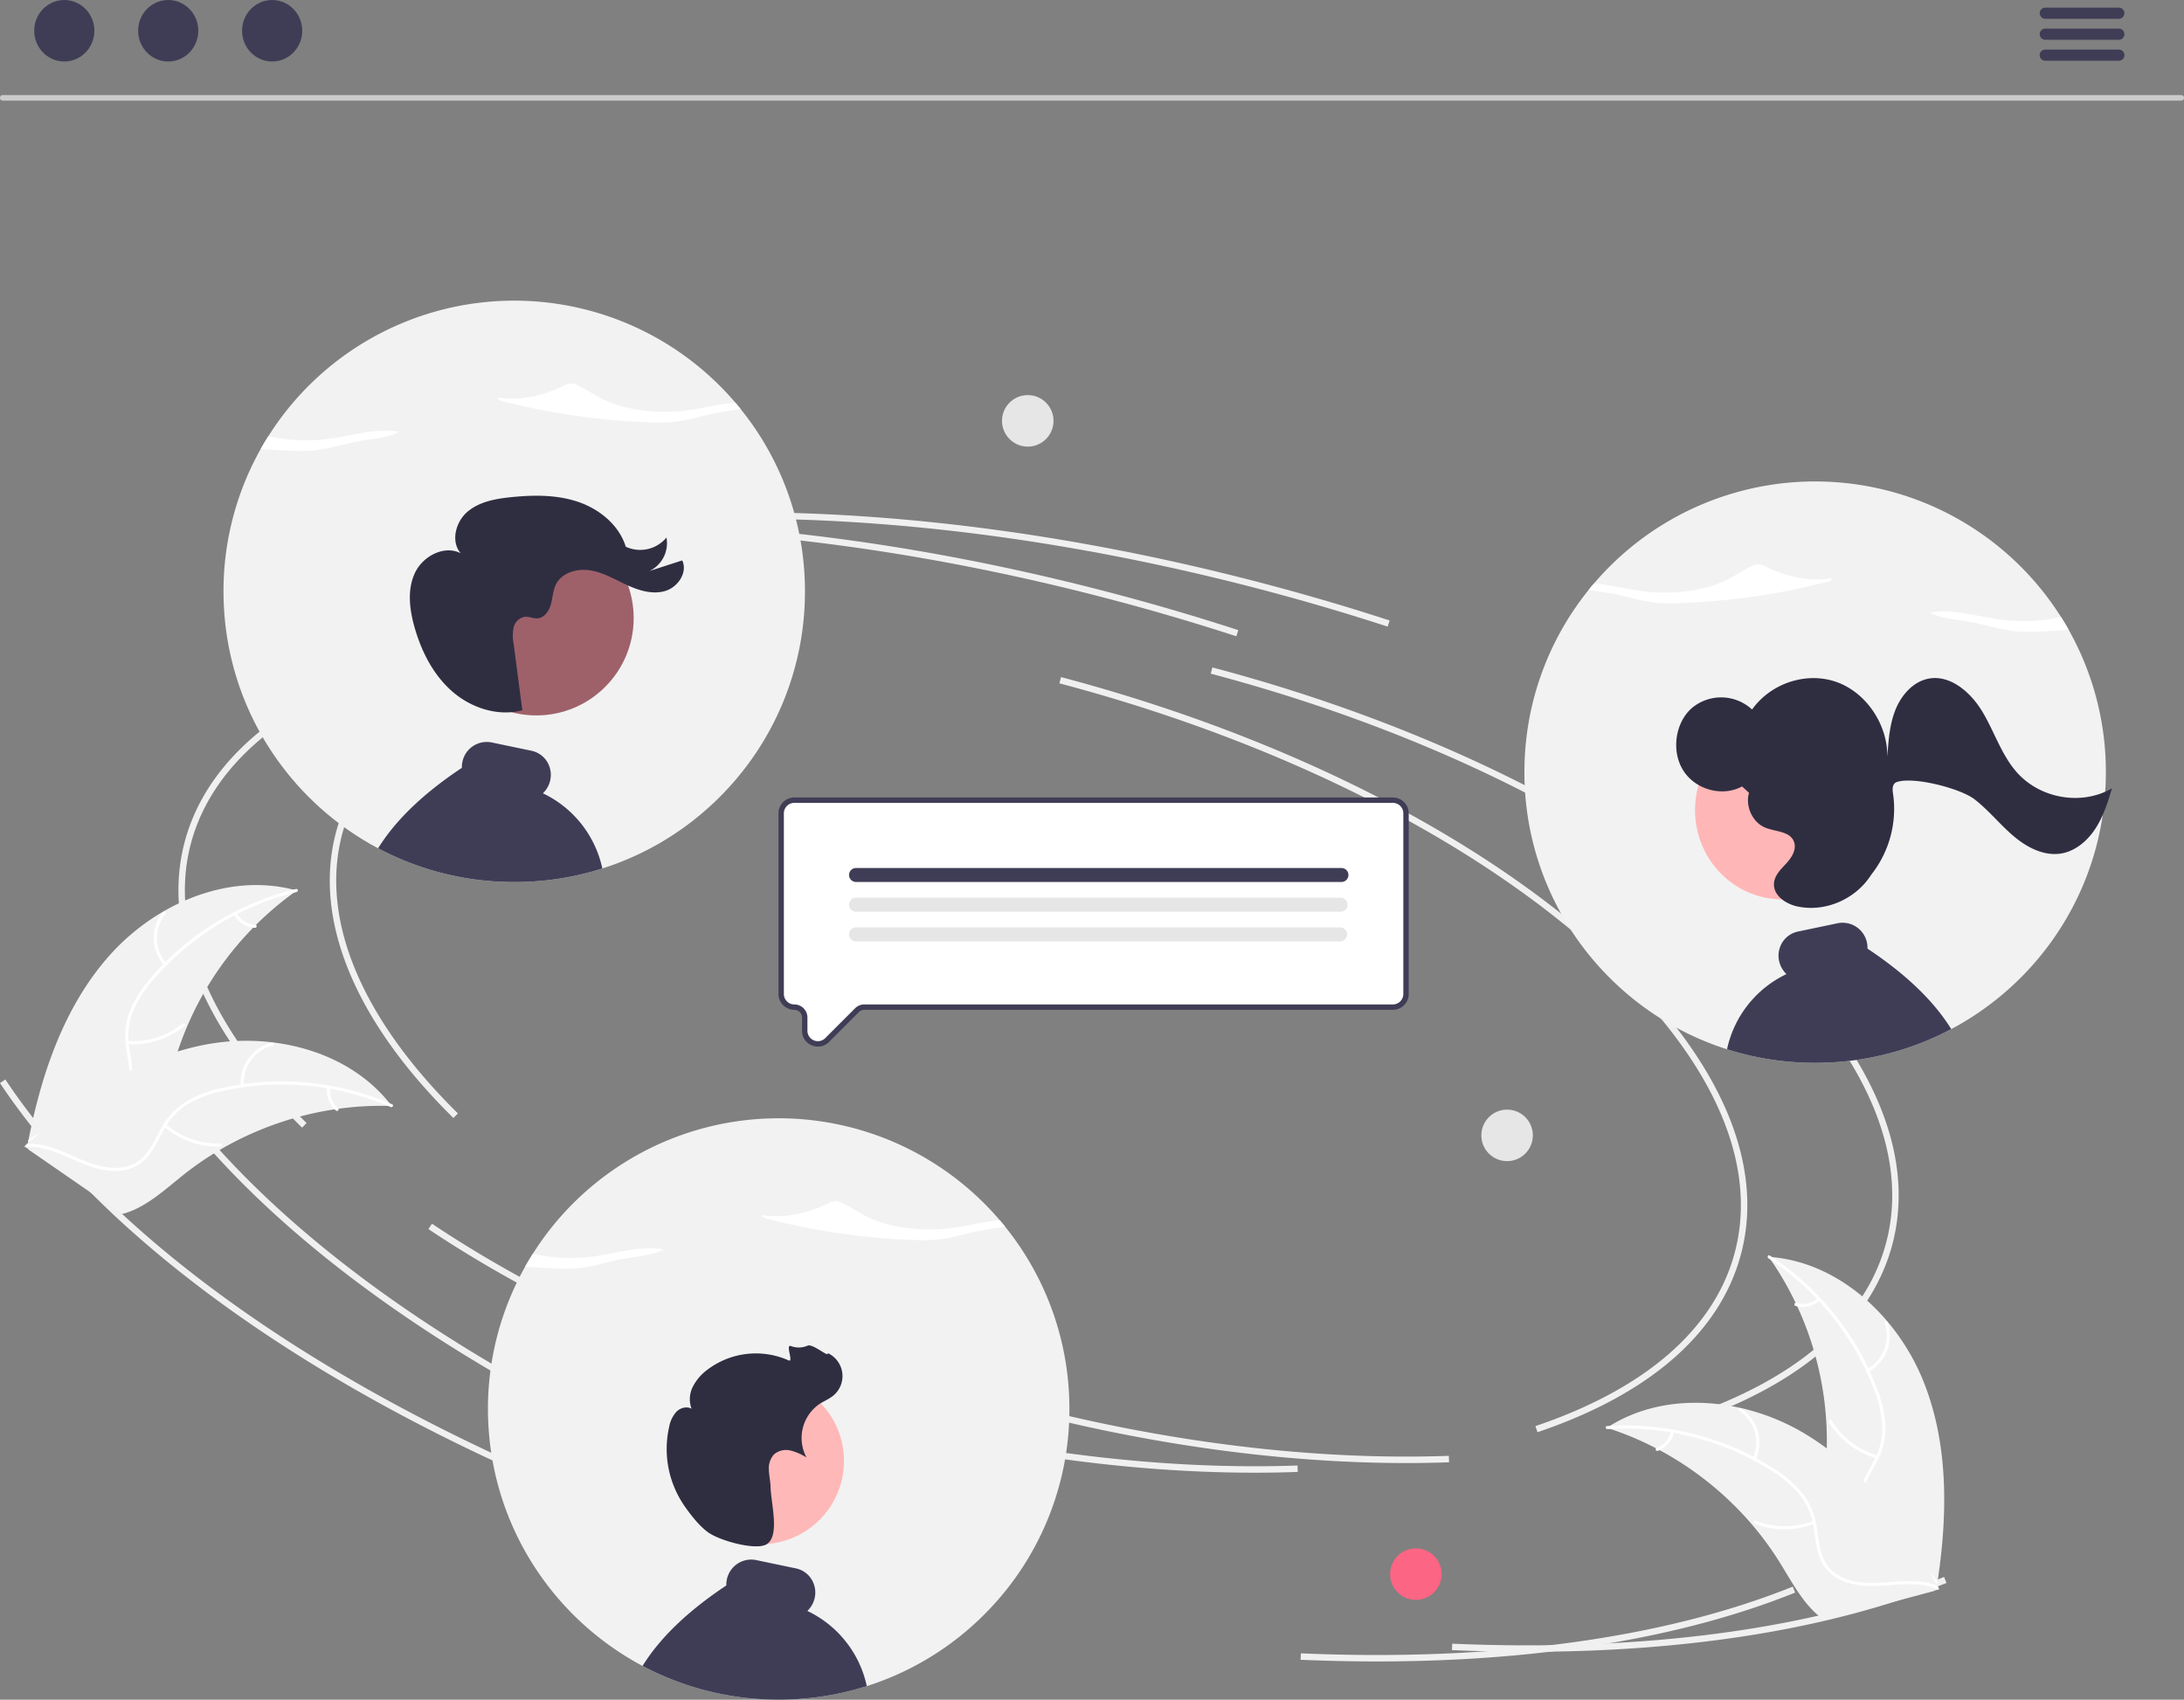 <svg xmlns="http://www.w3.org/2000/svg" data-name="Layer 1" width="809.342" height="629.876"><rect width="100%" height="100%" fill="#808080" stroke="none"/><path d="M168.019 414.31c-36.592-36.022-52.046-73.602-43.518-105.816 10.944-41.34 59.565-69.924 133.394-78.421l.273 2.371c-72.802 8.379-120.68 36.32-131.36 76.66-8.3 31.351 6.93 68.11 42.886 103.506ZM521.067 542.177c-45.668 0-95.296-6.787-144.59-19.837-60.958-16.138-116.85-40.497-161.634-70.443l1.326-1.984c44.568 29.802 100.213 54.05 160.92 70.12 54.859 14.524 110.13 21.253 159.816 19.477l.086 2.385q-7.87.283-15.924.282ZM625.837 527.169l-.764-2.26c40.844-13.81 66.39-36.056 73.878-64.336 9.516-35.95-11.16-77.666-58.22-117.467-47.3-40.002-115.507-73.194-192.06-93.46l.61-2.308c76.888 20.356 145.428 53.72 192.991 93.946 47.804 40.429 68.752 83.01 58.986 119.9-7.702 29.09-33.782 51.907-75.421 65.985ZM250.79 543.174c-89.736-39.799-158.885-91.433-194.707-145.393l1.988-1.32c35.574 53.586 104.36 104.914 193.686 144.532ZM566.296 612.123q-13.884 0-28.242-.62l.102-2.384c71.433 3.093 134.46-5.456 182.279-24.726l.893 2.214c-41.714 16.808-94.882 25.516-155.032 25.516ZM514.23 232.213a848.735 848.735 0 0 0-45.344-13.364c-87.792-23.242-174.093-31.494-249.575-23.86l-.24-2.374c75.764-7.66 162.36.612 250.426 23.927a851.121 851.121 0 0 1 45.471 13.402Z" fill="#f0f0f0"/><path d="M111.936 417.89c-36.592-36.022-52.046-73.602-43.518-105.816 10.944-41.34 59.565-69.924 133.394-78.421l.273 2.371c-72.802 8.379-120.68 36.32-131.36 76.66-8.3 31.351 6.93 68.11 42.886 103.505ZM464.984 545.756c-45.668 0-95.295-6.786-144.59-19.836-60.958-16.138-116.85-40.497-161.634-70.443l1.326-1.984c44.568 29.802 100.213 54.049 160.92 70.12 54.859 14.524 110.13 21.253 159.816 19.477l.086 2.384q-7.87.284-15.924.282ZM569.754 530.749l-.764-2.26c40.844-13.81 66.39-36.057 73.878-64.336 9.517-35.95-11.16-77.667-58.22-117.467-47.3-40.002-115.507-73.194-192.06-93.46l.61-2.308c76.888 20.355 145.428 53.72 192.991 93.946 47.804 40.429 68.752 83.01 58.986 119.9-7.701 29.09-33.782 51.907-75.42 65.985ZM194.707 546.754C104.971 506.954 35.822 455.32 0 401.36l1.988-1.32c35.574 53.586 104.36 104.914 193.686 144.531ZM510.213 615.703q-13.884 0-28.242-.62l.102-2.384c71.434 3.092 134.46-5.456 182.28-24.727l.892 2.214c-41.714 16.809-94.881 25.517-155.032 25.517ZM458.147 235.793a848.785 848.785 0 0 0-45.344-13.364c-87.792-23.242-174.093-31.494-249.575-23.86l-.24-2.374c75.764-7.66 162.36.612 250.426 23.926a851.118 851.118 0 0 1 45.471 13.403Z" fill="#f0f0f0"/><path d="M40.677 353.969c17.15-19.229 44.506-30.948 69.298-23.932a118.71 118.71 0 0 0-46.324 67.057c-2.679 10.469-4.568 22.391-13.274 28.792-5.417 3.983-12.595 4.934-19.257 4.027-6.662-.907-12.961-3.498-19.176-6.065l-1.672.145c4.808-25.313 13.255-50.796 30.405-70.024Z" fill="#f2f2f2"/><path d="M109.899 330.572a101.465 101.465 0 0 0-53.213 32.643 43.694 43.694 0 0 0-7.368 11.539 25.06 25.06 0 0 0-1.479 13.106c.557 4.136 1.605 8.303 1.147 12.502a15.345 15.345 0 0 1-6.504 10.733c-4.353 3.179-9.59 4.604-14.758 5.82-5.74 1.35-11.722 2.66-16.4 6.475-.567.462-1.25-.445-.685-.906 8.14-6.636 19.451-5.784 28.457-10.604 4.202-2.25 7.752-5.778 8.615-10.62.755-4.235-.323-8.533-.923-12.716a26.742 26.742 0 0 1 .969-12.869 40.395 40.395 0 0 1 6.897-11.779 98.44 98.44 0 0 1 22.92-20.525 103.264 103.264 0 0 1 32.19-13.927c.71-.171.839.958.135 1.128Z" fill="#fff"/><path d="M60.844 357.735a15.223 15.223 0 0 1-.469-19.706c.462-.567 1.363.124.901.691a14.096 14.096 0 0 0 .474 18.33c.489.544-.42 1.225-.906.685ZM47.28 385.8a29.341 29.341 0 0 0 20.386-6.455c.568-.46 1.253.446.685.906a30.52 30.52 0 0 1-21.227 6.674c-.73-.051-.57-1.176.157-1.125ZM87.687 338.41a8.617 8.617 0 0 0 6.954 4.302c.73.041.57 1.165-.157 1.124a9.656 9.656 0 0 1-7.703-4.74.587.587 0 0 1 .11-.796.57.57 0 0 1 .796.11Z" fill="#fff"/><path d="M145.166 409.859c-.457-.013-.914-.026-1.376-.031a113.48 113.48 0 0 0-18.377 1.072c-.472.059-.949.125-1.418.197a119.634 119.634 0 0 0-41.593 14.492 116.18 116.18 0 0 0-14.595 9.93c-6.361 5.075-12.854 11.084-20.301 13.686a19.93 19.93 0 0 1-2.367.694l-34.56-23.878c-.052-.093-.109-.18-.16-.273l-1.424-.89c.224-.207.462-.416.686-.622.13-.12.267-.235.396-.355.09-.078.179-.156.254-.232.03-.026.06-.052.084-.07.075-.077.154-.139.224-.207q1.983-1.758 3.998-3.493c.005-.008.005-.008.018-.01 10.257-8.792 21.337-16.804 33.281-22.88.36-.183.724-.374 1.1-.545a110.86 110.86 0 0 1 16.778-6.767 98.008 98.008 0 0 1 9.613-2.432 81.499 81.499 0 0 1 25.463-.976c16.917 2.02 33 9.427 43.485 22.577.268.337.529.668.791 1.013Z" fill="#f2f2f2"/><path d="M144.786 410.244a101.465 101.465 0 0 0-62.141-5.974 43.695 43.695 0 0 0-12.83 4.777 25.06 25.06 0 0 0-9.072 9.574c-2.046 3.637-3.717 7.595-6.611 10.673a15.345 15.345 0 0 1-11.655 4.653c-5.39-.083-10.429-2.098-15.288-4.239-5.395-2.377-10.96-4.932-16.993-4.704-.73.028-.73-1.108 0-1.135 10.493-.398 19.012 7.093 29.104 8.666 4.71.734 9.669.054 13.273-3.293 3.152-2.927 4.88-7.007 6.919-10.708a26.742 26.742 0 0 1 8.522-9.692 40.395 40.395 0 0 1 12.598-5.252A98.439 98.439 0 0 1 111.27 401a103.264 103.264 0 0 1 34.088 8.262c.668.29.092 1.27-.572.982Z" fill="#fff"/><path d="M89.264 402.398a15.223 15.223 0 0 1 11.49-16.017c.71-.175 1.014.92.303 1.094A14.096 14.096 0 0 0 90.4 402.396c.063.728-1.073.725-1.136.002ZM61.538 416.64a29.341 29.341 0 0 0 20.162 7.119c.731-.025.732 1.11.002 1.136a30.519 30.519 0 0 1-20.966-7.452c-.553-.48.252-1.281.802-.804ZM122.33 403.13a8.617 8.617 0 0 0 2.964 7.62c.558.473-.247 1.274-.802.804a9.656 9.656 0 0 1-3.297-8.423.587.587 0 0 1 .567-.569.57.57 0 0 1 .569.567Z" fill="#fff"/><path d="M712.665 511.593c-9.69-23.874-31.516-44.106-57.223-45.831a118.71 118.71 0 0 1 21.09 78.726c-.995 10.76-3.223 22.623 2.825 31.578 3.764 5.572 10.204 8.88 16.783 10.265 6.58 1.385 13.384 1.062 20.1.732l1.526.699c3.98-25.456 4.588-52.296-5.101-76.17Z" fill="#f2f2f2"/><path d="M655.333 466.291a101.465 101.465 0 0 1 39.146 48.63 43.694 43.694 0 0 1 3.061 13.343 25.06 25.06 0 0 1-3.012 12.84c-1.914 3.71-4.302 7.281-5.282 11.39a15.345 15.345 0 0 0 2.518 12.295c3.032 4.457 7.485 7.559 11.944 10.441 4.952 3.2 10.146 6.446 13.27 11.61.378.626 1.327.002.95-.623-5.436-8.985-16.377-11.985-23.238-19.55-3.202-3.531-5.36-8.048-4.544-12.899.712-4.242 3.171-7.927 5.142-11.665a26.742 26.742 0 0 0 3.413-12.446 40.394 40.394 0 0 0-2.537-13.412 98.439 98.439 0 0 0-14.688-27.035 103.264 103.264 0 0 0-25.637-23.936c-.61-.4-1.111.62-.506 1.017Z" fill="#fff"/><path d="M692.405 508.362a15.223 15.223 0 0 0 7.065-18.403c-.245-.688-1.326-.34-1.081.349a14.096 14.096 0 0 1-6.607 17.104c-.643.348-.016 1.295.623.95ZM695.747 539.352a29.341 29.341 0 0 1-17.03-12.93c-.381-.625-1.33-.001-.95.623a30.52 30.52 0 0 0 17.749 13.42c.705.197.932-.916.23-1.113ZM673.619 481.14a8.617 8.617 0 0 1-7.995 1.713c-.702-.206-.928.907-.231 1.112a9.656 9.656 0 0 0 8.849-1.876.587.587 0 0 0 .163-.786.57.57 0 0 0-.786-.163Z" fill="#fff"/><path d="M595.47 529.112c.434.142.869.283 1.306.434a113.48 113.48 0 0 1 16.948 7.186c.424.214.851.437 1.269.662a119.633 119.633 0 0 1 34.302 27.629 116.18 116.18 0 0 1 10.41 14.257c4.284 6.918 8.38 14.76 14.52 19.713a19.933 19.933 0 0 0 1.995 1.45l40.575-10.873c.08-.071.163-.133.243-.204l1.64-.36c-.142-.27-.295-.546-.437-.816-.082-.157-.173-.311-.254-.468-.058-.103-.115-.207-.161-.304a1.613 1.613 0 0 0-.055-.094c-.046-.097-.099-.182-.142-.27q-1.277-2.322-2.591-4.634c-.003-.009-.003-.009-.014-.016-6.705-11.727-14.448-22.997-23.655-32.734-.277-.293-.557-.595-.852-.883a110.86 110.86 0 0 0-13.528-12.012 98.008 98.008 0 0 0-8.237-5.522 81.499 81.499 0 0 0-23.654-9.477c-16.611-3.784-34.248-2.213-48.543 6.648-.366.227-.723.452-1.086.688Z" fill="#f2f2f2"/><path d="M595.698 529.603a101.465 101.465 0 0 1 60.534 15.26 43.694 43.694 0 0 1 10.478 8.81 25.06 25.06 0 0 1 5.326 12.066c.704 4.114.948 8.403 2.64 12.274a15.345 15.345 0 0 0 9.413 8.3c5.104 1.734 10.527 1.53 15.823 1.146 5.88-.426 11.981-.961 17.585 1.281.679.272 1.06-.798.383-1.069-9.75-3.902-20.291.29-30.325-1.62-4.682-.891-9.124-3.199-11.394-7.562-1.985-3.816-2.24-8.24-2.917-12.41a26.742 26.742 0 0 0-4.769-11.993 40.394 40.394 0 0 0-10.1-9.181 98.439 98.439 0 0 0-28.004-12.743 103.264 103.264 0 0 0-34.882-3.676c-.727.049-.513 1.165.21 1.117Z" fill="#fff"/><path d="M650.627 540.874a15.223 15.223 0 0 0-5.438-18.947c-.61-.403-1.264.526-.654.93a14.096 14.096 0 0 1 5.023 17.634c-.304.664.767 1.044 1.07.383ZM671.954 563.606a29.341 29.341 0 0 1-21.383-.071c-.68-.27-1.062.8-.383 1.069a30.52 30.52 0 0 0 22.251.029c.682-.267.193-1.292-.485-1.027ZM619.238 530.45a8.617 8.617 0 0 1-5.352 6.18c-.685.259-.195 1.284.485 1.028a9.656 9.656 0 0 0 5.936-6.826.587.587 0 0 0-.343-.726.57.57 0 0 0-.726.343Z" fill="#fff"/><circle cx="524.683" cy="583.34" r="9.546" fill="#fd6584"/><circle cx="558.496" cy="420.75" r="9.546" fill="#e6e6e6"/><circle cx="380.867" cy="155.962" r="9.546" fill="#e6e6e6"/><path d="M180.825 522.146c0 2.43.08 4.86.25 7.27.18 2.88.49 5.74.91 8.58a107.25 107.25 0 0 0 8.02 27.73l.6 1.32.3.66c.1.22.21.44.31.65.14.29.27.57.41.85.17.35.34.7.52 1.05.02.04.04.09.07.14.15.3.29.59.45.89a1.746 1.746 0 0 0 .1.19c.17.34.35.69.53 1.03.2.36.39.73.59 1.09a99.225 99.225 0 0 0 1.95 3.43c.14.24.28.48.43.72.1.16.2.33.3.49.16.27.32.53.49.8.37.59.75 1.18 1.12 1.77h.01c.17.27.35.54.53.8v.01c.53.8 1.08 1.6 1.63 2.39a.01.01 0 0 1 .01.01c.44.64.9 1.26 1.35 1.88v.01c.3.39.59.79.89 1.18.24.32.49.65.74.97.05.07.11.13.16.2v.01c.07.09.14.17.21.26q1.59 2.04 3.28 3.99l.18.21c.06.07.13.14.19.22.1.11.19.22.29.33.09.11.19.22.29.33a108.617 108.617 0 0 0 19.83 17.49c.97.67 1.96 1.32 2.95 1.95.25.16.5.32.75.47.07.05.15.1.22.15.14.08.27.16.41.25.13.08.26.16.4.24.53.33 1.07.65 1.61.97.13.08.27.16.41.24.13.07.27.15.41.23 0 .01 0 .01.01.01h.01v.01h.01q1.006.585 2.04 1.14c.37.2.75.41 1.13.6.86.47 1.73.92 2.6 1.35.31.15.63.3.94.46.26.12.52.25.78.37.08.04.15.07.22.11.22.1.43.2.65.3.24.11.48.22.71.33.27.12.53.24.8.35 1 .45 2.01.88 3.02 1.29a105.874 105.874 0 0 0 11.08 3.84c.17.05.35.1.53.15q2.416.675 4.86 1.23 4.276.99 8.63 1.62h.02l1.04.15c.03 0 .06.01.1.01 0 .01 0 .01.01 0l1.15.15a.248.248 0 0 0 .08.01c.36.05.73.09 1.09.13l1.17.12.9.09a.195.195 0 0 0 .08.01c.27.02.54.05.81.07h.04l.7.06c2.79.22 5.59.32 8.43.32 3.07 0 6.12-.12 9.13-.38h.03l1.93-.18c.17-.02.33-.03.5-.05.03 0 .07-.01.1-.01.05-.01.1-.01.16-.02a.248.248 0 0 0 .08-.01c.22-.02.44-.05.67-.07l.75-.09c.25-.03.5-.07.75-.1.06-.01.11-.01.17-.02.18-.02.36-.05.54-.08l.26-.03c.18-.03.35-.05.53-.08h.01a105.706 105.706 0 0 0 16.2-3.65c.28-.09.56-.17.84-.26.01 0 .02-.01.03-.01.08-.03.17-.05.25-.08.75-.24 1.49-.49 2.23-.75 1.02-.34 2.03-.71 3.04-1.09.27-.11.54-.21.81-.32.55-.21 1.09-.43 1.63-.65a94.188 94.188 0 0 0 5.28-2.32c.02-.01.05-.01.07-.03.19-.09.38-.18.56-.27h.01a107.19 107.19 0 0 0 13.29-7.59q2.04-1.365 4.02-2.82c1.06-.79 2.1-1.59 3.14-2.41a108.284 108.284 0 0 0 14.19-13.56v-.01c.31-.34.6-.69.9-1.04.05-.05.09-.1.13-.14.19-.23.37-.45.56-.67v-.01c.25-.29.5-.59.74-.89l.16-.19v-.01c.2-.24.39-.48.59-.73.1-.12.19-.24.29-.36v-.01c.59-.74 1.16-1.48 1.73-2.24.15-.2.3-.41.46-.62.72-.97 1.42-1.96 2.1-2.95v-.01c.26-.37.51-.75.77-1.12l.75-1.14c.25-.4.51-.79.76-1.19l.03-.06c.25-.38.5-.78.74-1.17.19-.32.38-.63.57-.94.12-.21.25-.42.37-.64a2.392 2.392 0 0 0 .13-.21l.84-1.47c.33-.57.65-1.15.97-1.73.12-.24.25-.48.38-.72.05-.08.09-.16.13-.24.15-.28.3-.57.44-.86.15-.28.3-.57.45-.86.14-.28.29-.57.43-.86.11-.22.21-.44.32-.66a.217.217 0 0 1 .03-.05c.05-.11.1-.21.14-.31a.216.216 0 0 0 .03-.05c.11-.22.21-.45.32-.67.14-.29.27-.59.41-.88.09-.2.19-.41.28-.62.13-.29.27-.58.39-.88.14-.3.27-.6.4-.91a2.3 2.3 0 0 0 .1-.23c.07-.14.12-.28.18-.42.16-.37.32-.75.47-1.12.18-.42.35-.85.51-1.27.16-.39.31-.79.46-1.19l.06-.14a108.317 108.317 0 0 0 5.28-18.93v-.01a109.432 109.432 0 0 0 1.43-11.14c.01-.21.03-.41.04-.61.18-2.53.26-5.07.26-7.62 0-1.13-.02-2.25-.05-3.37a107.222 107.222 0 0 0-23.78-64.2c-.32-.4-.64-.8-.97-1.2-.33-.4-.67-.79-1-1.18a107.75 107.75 0 0 0-173.04 12.43 114.679 114.679 0 0 0-2.85 4.77 107.276 107.276 0 0 0-13.78 52.75Z" fill="#f2f2f2"/><path d="M284.283 451.68a254.162 254.162 0 0 0 54.149 7.815 67.8 67.8 0 0 0 8.296-.057c6.069-.51 11.267-2.418 17.057-3.46 2.783-.5 5.884-.865 8.686-1.405q-.972-1.205-1.978-2.38c-6.042.51-12.178 2.18-18.293 2.957-10.394 1.322-22.04-.153-29.92-3.79-3.823-1.766-6.752-3.969-10.561-5.742a4.922 4.922 0 0 0-1.658-.507 5.768 5.768 0 0 0-3.127.81c-6.391 3.227-15.67 5.85-24.284 4.407-.642.502.578 1.075 1.633 1.351ZM246.169 463.034l-.237-.039a6.421 6.421 0 0 0 .931-.701ZM194.608 469.4q5.396.431 10.848.642a68.342 68.342 0 0 0 8.296-.056c6.07-.513 11.268-2.418 17.057-3.46 5.306-.954 11.754-1.414 15.123-3.53-8.707-1.508-17.729 1.56-26.707 2.702a63.773 63.773 0 0 1-21.764-1.075q-1.491 2.346-2.853 4.777Z" fill="#fff"/><path d="M238.126 617.356c.86.47 1.73.92 2.6 1.35.31.15.63.3.94.46.26.12.52.25.78.37.08.04.15.07.22.11.22.1.43.2.65.3.24.11.48.22.71.33.27.12.53.24.8.35 1 .45 2.01.88 3.02 1.29a105.874 105.874 0 0 0 11.08 3.84c.17.05.35.1.53.15q2.415.675 4.86 1.23 4.275.99 8.63 1.62h.02l1.04.15c.03 0 .06.01.1.01 0 .01 0 .01.01 0l1.15.15a.248.248 0 0 0 .08.01c.36.05.73.09 1.09.13l1.17.12.9.09a.195.195 0 0 0 .08.01c.27.02.54.05.81.07h.04l.7.06c2.79.22 5.59.32 8.43.32 3.07 0 6.12-.12 9.13-.38h.03l1.93-.18c.17-.02.33-.03.5-.05.03 0 .07-.01.1-.01.05-.01.1-.01.16-.02a.248.248 0 0 0 .08-.01c.22-.02.44-.05.67-.07l.75-.09c.25-.03.5-.07.75-.1.06-.01.11-.01.17-.02.18-.02.36-.05.54-.08l.26-.03c.18-.03.35-.05.53-.08h.01a105.706 105.706 0 0 0 16.2-3.65c.28-.09.56-.17.84-.26a40.177 40.177 0 0 0-22.03-27.86 9.497 9.497 0 0 0 2.73-4.86 9.294 9.294 0 0 0-1.28-7.02 8.968 8.968 0 0 0-5.66-3.88l-14.82-3.1a9.223 9.223 0 0 0-10.8 7.2 9.763 9.763 0 0 0-.2 2.22c-14.27 9.5-24.54 19.35-31.03 29.81Z" fill="#3f3d56"/><circle cx="281.884" cy="541.397" r="30.876" fill="#ffb8b8"/><path d="M262.64 568.016c-3.293-2.249-6.656-6.57-8.9-9.81a37.075 37.075 0 0 1-5.725-29.601 11.304 11.304 0 0 1 2.658-5.445c1.454-1.44 3.83-2.121 5.604-1.104a10.132 10.132 0 0 1 .412-8.04 17.857 17.857 0 0 1 5.279-6.287 29.738 29.738 0 0 1 30.283-3.586c1.929.894-1.239-6.008.78-5.342a8.23 8.23 0 0 0 6.212-.11c1.898-.955 8.191 4.723 7.463 2.726a9.377 9.377 0 0 1 2.172 15.704c-1.594 1.345-3.583 2.12-5.328 3.261a15.297 15.297 0 0 0-4.679 19.74 20.266 20.266 0 0 0-5.964-2.591 6.86 6.86 0 0 0-6.105 1.468 7.706 7.706 0 0 0-1.867 5.816c.069 2.095.567 4.16.623 6.255.164 6.15 3.458 17.84-1.31 21.108-3.762 2.58-17.113-1.09-21.609-4.162Z" fill="#2f2e41"/><path d="M808.328 37.3H1.014a1.036 1.036 0 0 1 0-2.072h807.314a1.036 1.036 0 0 1 0 2.072Z" fill="#cacaca"/><ellipse cx="23.826" cy="11.397" rx="11.149" ry="11.397" fill="#3f3d56"/><ellipse cx="62.339" cy="11.397" rx="11.149" ry="11.397" fill="#3f3d56"/><ellipse cx="100.853" cy="11.397" rx="11.149" ry="11.397" fill="#3f3d56"/><path d="M785.253 6.971h-27.365a2.073 2.073 0 0 1 0-4.144h27.365a2.073 2.073 0 0 1 0 4.144ZM785.253 14.742h-27.365a2.073 2.073 0 0 1 0-4.144h27.365a2.073 2.073 0 0 1 0 4.144ZM785.253 22.513h-27.365a2.073 2.073 0 0 1 0-4.145h27.365a2.073 2.073 0 0 1 0 4.145Z" fill="#3f3d56"/><path d="M303.114 386.856a4.93 4.93 0 0 1-1.894-.383 4.79 4.79 0 0 1-3.004-4.495v-4.887a3.87 3.87 0 0 0-3.866-3.867 4.872 4.872 0 0 1-4.867-4.866v-66.956a4.872 4.872 0 0 1 4.867-4.866h221.826a4.872 4.872 0 0 1 4.867 4.866v66.956a4.872 4.872 0 0 1-4.867 4.866H320.321a3.843 3.843 0 0 0-2.735 1.133l-11.062 11.062a4.798 4.798 0 0 1-3.41 1.437Z" fill="#fff"/><path d="M303.114 387.856a5.912 5.912 0 0 1-2.277-.459 5.775 5.775 0 0 1-3.62-5.419v-4.887a2.87 2.87 0 0 0-2.867-2.867 5.874 5.874 0 0 1-5.867-5.867v-66.955a5.873 5.873 0 0 1 5.867-5.866h221.826a5.873 5.873 0 0 1 5.867 5.866v66.955a5.874 5.874 0 0 1-5.867 5.867H320.321a2.847 2.847 0 0 0-2.028.84l-11.062 11.062a5.795 5.795 0 0 1-4.117 1.73Zm-8.764-90.32a3.87 3.87 0 0 0-3.867 3.866v66.955a3.87 3.87 0 0 0 3.867 3.867 4.872 4.872 0 0 1 4.866 4.867v4.887a3.867 3.867 0 0 0 6.6 2.734l11.063-11.062a4.833 4.833 0 0 1 3.442-1.426h195.855a3.87 3.87 0 0 0 3.867-3.867v-66.955a3.87 3.87 0 0 0-3.867-3.866Z" fill="#3f3d56"/><path d="M497.114 326.848H317.236a2.59 2.59 0 0 1 0-5.181h179.878a2.59 2.59 0 0 1 0 5.181Z" fill="#3f3d56"/><path d="M496.784 337.855H317.236a2.59 2.59 0 0 1 0-5.182h179.548a2.59 2.59 0 1 1 0 5.182ZM496.605 348.861h-179.37a2.59 2.59 0 0 1 0-5.181h179.37a2.59 2.59 0 0 1 0 5.181Z" fill="#e6e6e6"/><path d="M780.386 286.146c0 2.43-.08 4.86-.25 7.27-.18 2.88-.49 5.74-.91 8.58a107.25 107.25 0 0 1-8.02 27.73l-.6 1.32-.3.66c-.1.22-.21.44-.31.65-.14.29-.27.57-.41.85-.17.35-.34.7-.52 1.05-.02.04-.04.09-.07.14-.15.3-.29.59-.45.89a1.746 1.746 0 0 1-.1.19c-.17.34-.35.69-.53 1.03-.2.36-.39.73-.59 1.09-.48.89-.98 1.77-1.49 2.65-.15.26-.3.52-.46.78-.14.24-.28.48-.43.72-.1.16-.2.33-.3.49-.16.27-.32.53-.49.8-.37.59-.75 1.18-1.12 1.77h-.01c-.17.27-.35.54-.53.8v.01c-.53.8-1.08 1.6-1.63 2.39a.01.01 0 0 0-.01.01c-.44.64-.9 1.26-1.35 1.88v.01c-.3.39-.59.79-.89 1.18-.24.32-.49.65-.74.97-.05.07-.11.13-.16.2v.01c-.07.09-.14.17-.21.26q-1.59 2.04-3.28 3.99l-.18.21c-.06.07-.13.14-.19.22-.1.11-.19.22-.29.33-.09.11-.19.22-.29.33a108.617 108.617 0 0 1-19.83 17.49c-.97.67-1.96 1.32-2.95 1.95-.25.16-.5.32-.75.47-.07.05-.15.1-.22.15-.14.08-.27.16-.41.25-.13.08-.26.16-.4.24-.53.33-1.07.65-1.61.97-.13.08-.27.16-.41.24-.13.07-.27.15-.41.23 0 .01 0 .01-.01.01h-.01v.01h-.01q-1.006.585-2.04 1.14c-.37.2-.75.41-1.13.6-.86.47-1.73.92-2.6 1.35-.31.15-.63.3-.94.46-.26.12-.52.25-.78.37-.08.04-.15.07-.22.11-.22.1-.43.2-.65.3-.24.11-.48.22-.71.33-.27.12-.53.24-.8.35-1 .45-2.01.88-3.02 1.29a105.874 105.874 0 0 1-11.08 3.84c-.17.05-.35.1-.53.15q-2.416.675-4.86 1.23-4.276.99-8.63 1.62h-.02l-1.04.15c-.03 0-.06.01-.1.01 0 .01 0 .01-.01 0l-1.15.15a.248.248 0 0 1-.08.01c-.36.05-.73.09-1.09.13l-1.17.12-.9.09a.195.195 0 0 1-.08.01c-.27.02-.54.05-.81.07h-.04l-.7.06c-2.79.22-5.59.32-8.43.32-3.07 0-6.12-.12-9.13-.38h-.03l-1.93-.18c-.17-.02-.33-.03-.5-.05-.03 0-.07-.01-.1-.01-.05-.01-.1-.01-.16-.02a.248.248 0 0 1-.08-.01c-.22-.02-.44-.05-.67-.07l-.75-.09c-.25-.03-.5-.07-.75-.1-.06-.01-.11-.01-.17-.02-.18-.02-.36-.05-.54-.08l-.26-.03c-.18-.03-.35-.05-.53-.08h-.01a105.706 105.706 0 0 1-16.2-3.65c-.28-.09-.56-.17-.84-.26-.01 0-.02-.01-.03-.01-.08-.03-.17-.05-.25-.08-.75-.24-1.49-.49-2.23-.75-1.02-.34-2.03-.71-3.04-1.09-.27-.11-.54-.21-.81-.32-.55-.21-1.09-.43-1.63-.65a94.188 94.188 0 0 1-5.28-2.32c-.02-.01-.05-.01-.07-.03-.19-.09-.38-.18-.56-.27h-.01a107.19 107.19 0 0 1-13.29-7.59q-2.04-1.365-4.02-2.82c-1.06-.79-2.1-1.59-3.14-2.41a108.284 108.284 0 0 1-14.19-13.56v-.01c-.31-.34-.6-.69-.9-1.04-.05-.05-.09-.1-.13-.14-.19-.23-.37-.45-.56-.67v-.01c-.25-.29-.5-.59-.74-.89l-.16-.19v-.01c-.2-.24-.39-.48-.59-.73-.1-.12-.19-.24-.29-.36v-.01c-.59-.74-1.16-1.48-1.73-2.24-.15-.2-.3-.41-.46-.62-.72-.97-1.42-1.96-2.1-2.95v-.01c-.26-.37-.51-.75-.77-1.12l-.75-1.14c-.25-.4-.51-.79-.76-1.19l-.03-.06c-.25-.38-.5-.78-.74-1.17-.19-.32-.38-.63-.57-.94-.12-.21-.25-.42-.37-.64a2.392 2.392 0 0 1-.13-.21l-.84-1.47c-.33-.57-.65-1.15-.97-1.73-.12-.24-.25-.48-.38-.72-.05-.08-.09-.16-.13-.24-.15-.28-.3-.57-.44-.86-.15-.28-.3-.57-.45-.86-.14-.28-.29-.57-.43-.86-.11-.22-.21-.44-.32-.66a.217.217 0 0 0-.03-.05c-.05-.11-.1-.21-.14-.31a.216.216 0 0 1-.03-.05c-.11-.22-.21-.45-.32-.67-.14-.29-.27-.59-.41-.88-.09-.2-.19-.41-.28-.62-.13-.29-.27-.58-.39-.88-.14-.3-.27-.6-.4-.91a2.297 2.297 0 0 1-.1-.23c-.07-.14-.12-.28-.18-.42-.16-.37-.32-.75-.47-1.12-.18-.42-.35-.85-.51-1.27-.16-.39-.31-.79-.46-1.19l-.06-.14a108.317 108.317 0 0 1-5.28-18.93v-.01a109.432 109.432 0 0 1-1.43-11.14c-.01-.21-.03-.41-.04-.61-.18-2.53-.26-5.07-.26-7.62 0-1.13.02-2.25.05-3.37a107.222 107.222 0 0 1 23.78-64.2c.32-.4.64-.8.97-1.2.33-.4.67-.79 1-1.18a107.75 107.75 0 0 1 173.04 12.43 114.679 114.679 0 0 1 2.85 4.77 107.276 107.276 0 0 1 13.78 52.75Z" fill="#f2f2f2"/><path d="M676.928 215.68a254.162 254.162 0 0 1-54.149 7.815 67.8 67.8 0 0 1-8.296-.057c-6.069-.51-11.267-2.418-17.057-3.46-2.783-.5-5.884-.865-8.686-1.405q.971-1.205 1.978-2.38c6.042.51 12.178 2.18 18.293 2.957 10.394 1.322 22.04-.153 29.92-3.79 3.823-1.766 6.752-3.969 10.561-5.742a4.922 4.922 0 0 1 1.658-.507 5.768 5.768 0 0 1 3.127.81c6.391 3.227 15.67 5.85 24.284 4.407.642.502-.578 1.075-1.633 1.351ZM715.042 227.034l.237-.039a6.421 6.421 0 0 1-.931-.701ZM766.603 233.4q-5.396.431-10.848.642a68.342 68.342 0 0 1-8.296-.056c-6.07-.513-11.268-2.418-17.057-3.46-5.306-.954-11.754-1.414-15.123-3.53 8.707-1.508 17.729 1.56 26.707 2.702a63.773 63.773 0 0 0 21.764-1.075q1.491 2.346 2.853 4.777Z" fill="#fff"/><ellipse cx="660.5" cy="300.207" rx="32.358" ry="33.08" fill="#ffb6b6"/><path d="M723.085 381.356c-.86.47-1.73.92-2.6 1.35-.31.15-.63.3-.94.46-.26.12-.52.25-.78.37-.08.04-.15.07-.22.11-.22.1-.43.2-.65.3-.24.11-.48.22-.71.33-.27.12-.53.24-.8.35-1 .45-2.01.88-3.02 1.29a105.874 105.874 0 0 1-11.08 3.84c-.17.05-.35.1-.53.15q-2.415.675-4.86 1.23-4.275.99-8.63 1.62h-.02l-1.04.15c-.03 0-.06.01-.1.01 0 .01 0 .01-.01 0l-1.15.15a.248.248 0 0 1-.08.01c-.36.05-.73.09-1.09.13l-1.17.12-.9.09a.195.195 0 0 1-.08.01c-.27.02-.54.05-.81.07h-.04l-.7.06c-2.79.22-5.59.32-8.43.32-3.07 0-6.12-.12-9.13-.38h-.03l-1.93-.18c-.17-.02-.33-.03-.5-.05-.03 0-.07-.01-.1-.01-.05-.01-.1-.01-.16-.02a.248.248 0 0 1-.08-.01c-.22-.02-.44-.05-.67-.07l-.75-.09c-.25-.03-.5-.07-.75-.1-.06-.01-.11-.01-.17-.02-.18-.02-.36-.05-.54-.08l-.26-.03c-.18-.03-.35-.05-.53-.08h-.01a105.706 105.706 0 0 1-16.2-3.65c-.28-.09-.56-.17-.84-.26a40.177 40.177 0 0 1 22.03-27.86 9.497 9.497 0 0 1-2.73-4.86 9.294 9.294 0 0 1 1.28-7.02 8.968 8.968 0 0 1 5.66-3.88l14.82-3.1a9.223 9.223 0 0 1 10.8 7.2 9.763 9.763 0 0 1 .2 2.22c14.27 9.5 24.54 19.35 31.03 29.81Z" fill="#3f3d56"/><path d="M747.088 285.86c-5.5-6.413-8.115-14.923-12.512-22.207-4.397-7.284-12.05-13.803-20.133-12.108-5.572 1.169-9.878 6.086-12.059 11.568-2.18 5.482-2.588 11.528-2.97 17.45.135-12.17-7.884-23.97-18.93-27.854-11.045-3.883-24.264.449-31.205 10.227a16.866 16.866 0 0 0-22.401-.47c-6.209 5.548-7.583 16.11-3.017 23.187s14.454 9.714 21.71 5.789l2.565 2.36c-1.444 5.05 1.356 11.015 6.063 12.916 3.817 1.542 9.205 1.285 10.634 5.29.998 2.8-.868 5.787-2.852 7.938-1.984 2.15-4.34 4.371-4.579 7.347-.36 4.49 4.28 7.636 8.499 8.584 10.171 2.284 21.457-2.426 27.32-11.403q.17-.26.368-.52a39.278 39.278 0 0 0 7.9-30.033c-.329-2.075.003-3.618 1.434-4.11 6.182-2.123 23.504 2.334 28.746 6.363 5.243 4.028 9.44 9.36 14.49 13.648 5.05 4.288 11.485 7.596 17.896 6.428 5.135-.935 9.504-4.663 12.442-9.16 2.938-4.497 4.63-9.738 6.144-14.947-11.355 6.56-26.895 3.813-35.553-6.282Z" fill="#2f2e41"/><path d="M82.825 219.146c0 2.43.08 4.86.25 7.27.18 2.88.49 5.74.91 8.58a107.25 107.25 0 0 0 8.02 27.73l.6 1.32.3.66c.1.22.21.44.31.65.14.29.27.57.41.85.17.35.34.7.52 1.05.02.04.04.09.07.14.15.3.29.59.45.89a1.746 1.746 0 0 0 .1.19c.17.34.35.69.53 1.03.2.36.39.73.59 1.09a99.225 99.225 0 0 0 1.95 3.43c.14.24.28.48.43.72.1.16.2.33.3.49.16.27.32.53.49.8.37.59.75 1.18 1.12 1.77h.01c.17.27.35.54.53.8v.01c.53.8 1.08 1.6 1.63 2.39a.01.01 0 0 1 .01.01c.44.64.9 1.26 1.35 1.88v.01c.3.39.59.79.89 1.18.24.32.49.65.74.97.05.07.11.13.16.2v.01c.07.09.14.17.21.26q1.59 2.04 3.28 3.99l.18.21c.06.07.13.14.19.22.1.11.19.22.29.33.09.11.19.22.29.33a108.617 108.617 0 0 0 19.83 17.49c.97.67 1.96 1.32 2.95 1.95.25.16.5.32.75.47.07.05.15.1.22.15.14.08.27.16.41.25.13.08.26.16.4.24.53.33 1.07.65 1.61.97.13.08.27.16.41.24.13.07.27.15.41.23 0 .01 0 .01.01.01h.01v.01h.01q1.006.585 2.04 1.14c.37.2.75.41 1.13.6.86.47 1.73.92 2.6 1.35.31.15.63.3.94.46.26.12.52.25.78.37.08.04.15.07.22.11.22.1.43.2.65.3.24.11.48.22.71.33.27.12.53.24.8.35 1 .45 2.01.88 3.02 1.29a105.874 105.874 0 0 0 11.08 3.84c.17.05.35.1.53.15q2.416.675 4.86 1.23 4.276.99 8.63 1.62h.02l1.04.15c.03 0 .06.01.1.01 0 .01 0 .01.01 0l1.15.15a.248.248 0 0 0 .08.01c.36.05.73.09 1.09.13l1.17.12.9.09a.195.195 0 0 0 .08.01c.27.02.54.05.81.07h.04l.7.06c2.79.22 5.59.32 8.43.32 3.07 0 6.12-.12 9.13-.38h.03l1.93-.18c.17-.02.33-.03.5-.05.03 0 .07-.01.1-.01.05-.01.1-.01.16-.02a.248.248 0 0 0 .08-.01c.22-.02.44-.05.67-.07l.75-.09c.25-.03.5-.07.75-.1.06-.01.11-.01.17-.02.18-.02.36-.05.54-.08l.26-.03c.18-.03.35-.05.53-.08h.01a105.706 105.706 0 0 0 16.2-3.65c.28-.09.56-.17.84-.26.01 0 .02-.01.03-.01.08-.03.17-.05.25-.08.75-.24 1.49-.49 2.23-.75 1.02-.34 2.03-.71 3.04-1.09.27-.11.54-.21.81-.32.55-.21 1.09-.43 1.63-.65a94.188 94.188 0 0 0 5.28-2.32c.02-.01.05-.01.07-.03.19-.09.38-.18.56-.27h.01a107.19 107.19 0 0 0 13.29-7.59q2.04-1.365 4.02-2.82c1.06-.79 2.1-1.59 3.14-2.41a108.284 108.284 0 0 0 14.19-13.56v-.01c.31-.34.6-.69.9-1.04.05-.05.09-.1.13-.14.19-.23.37-.45.56-.67v-.01c.25-.29.5-.59.74-.89l.16-.19v-.01c.2-.24.39-.48.59-.73.1-.12.19-.24.29-.36v-.01c.59-.74 1.16-1.48 1.73-2.24.15-.2.3-.41.46-.62.72-.97 1.42-1.96 2.1-2.95v-.01c.26-.37.51-.75.77-1.12l.75-1.14c.25-.4.51-.79.76-1.19l.03-.06c.25-.38.5-.78.74-1.17.19-.32.38-.63.57-.94.12-.21.25-.42.37-.64a2.392 2.392 0 0 0 .13-.21l.84-1.47c.33-.57.65-1.15.97-1.73.12-.24.25-.48.38-.72.05-.08.09-.16.13-.24.15-.28.3-.57.44-.86.15-.28.3-.57.45-.86.14-.28.29-.57.43-.86.11-.22.21-.44.32-.66a.217.217 0 0 1 .03-.05c.05-.11.1-.21.14-.31a.216.216 0 0 0 .03-.05c.11-.22.21-.45.32-.67.14-.29.27-.59.41-.88.09-.2.19-.41.28-.62.13-.29.27-.58.39-.88.14-.3.27-.6.4-.91a2.3 2.3 0 0 0 .1-.23c.07-.14.12-.28.18-.42.16-.37.32-.75.47-1.12.18-.42.35-.85.51-1.27.16-.39.31-.79.46-1.19l.06-.14a108.317 108.317 0 0 0 5.28-18.93v-.01a109.432 109.432 0 0 0 1.43-11.14c.01-.21.03-.41.04-.61.18-2.53.26-5.07.26-7.62 0-1.13-.02-2.25-.05-3.37a107.222 107.222 0 0 0-23.78-64.2c-.32-.4-.64-.8-.97-1.2-.33-.4-.67-.79-1-1.18a107.75 107.75 0 0 0-173.04 12.43 114.679 114.679 0 0 0-2.85 4.77 107.276 107.276 0 0 0-13.78 52.75Z" fill="#f2f2f2"/><path d="M186.283 148.68a254.162 254.162 0 0 0 54.149 7.815 67.8 67.8 0 0 0 8.296-.057c6.069-.51 11.267-2.418 17.057-3.46 2.783-.5 5.884-.865 8.686-1.405q-.972-1.205-1.978-2.38c-6.042.51-12.178 2.18-18.293 2.957-10.394 1.322-22.04-.153-29.92-3.79-3.823-1.766-6.752-3.969-10.561-5.742a4.922 4.922 0 0 0-1.658-.507 5.768 5.768 0 0 0-3.127.81c-6.391 3.227-15.67 5.85-24.284 4.407-.642.502.578 1.075 1.633 1.351ZM148.169 160.034l-.237-.039a6.421 6.421 0 0 0 .931-.701ZM96.608 166.4q5.396.431 10.848.642a68.342 68.342 0 0 0 8.296-.056c6.07-.513 11.268-2.418 17.057-3.46 5.306-.954 11.754-1.414 15.123-3.53-8.707-1.508-17.729 1.56-26.707 2.702a63.773 63.773 0 0 1-21.764-1.075q-1.491 2.346-2.853 4.777Z" fill="#fff"/><path d="M140.126 314.356c.86.47 1.73.92 2.6 1.35.31.15.63.3.94.46.26.12.52.25.78.37.08.04.15.07.22.11.22.1.43.2.65.3.24.11.48.22.71.33.27.12.53.24.8.35 1 .45 2.01.88 3.02 1.29a105.874 105.874 0 0 0 11.08 3.84c.17.05.35.1.53.15q2.415.675 4.86 1.23 4.275.99 8.63 1.62h.02l1.04.15c.03 0 .06.01.1.01 0 .01 0 .01.01 0l1.15.15a.248.248 0 0 0 .08.01c.36.05.73.09 1.09.13l1.17.12.9.09a.195.195 0 0 0 .08.01c.27.02.54.05.81.07h.04l.7.06c2.79.22 5.59.32 8.43.32 3.07 0 6.12-.12 9.13-.38h.03l1.93-.18c.17-.02.33-.03.5-.05.03 0 .07-.01.1-.01.05-.01.1-.01.16-.02a.248.248 0 0 0 .08-.01c.22-.02.44-.05.67-.07l.75-.09c.25-.03.5-.07.75-.1.06-.01.11-.01.17-.02.18-.02.36-.05.54-.08l.26-.03c.18-.03.35-.05.53-.08h.01a105.706 105.706 0 0 0 16.2-3.65c.28-.09.56-.17.84-.26a40.177 40.177 0 0 0-22.03-27.86 9.497 9.497 0 0 0 2.73-4.86 9.294 9.294 0 0 0-1.28-7.02 8.968 8.968 0 0 0-5.66-3.88l-14.82-3.1a9.223 9.223 0 0 0-10.8 7.2 9.763 9.763 0 0 0-.2 2.22c-14.27 9.5-24.54 19.35-31.03 29.81Z" fill="#3f3d56"/><circle cx="198.754" cy="229.049" r="36.073" fill="#9e616a"/><path d="M193.628 263.194c-9.031 2.439-18.987-.804-26.035-6.955s-11.456-14.867-13.997-23.87c-1.86-6.594-2.742-13.913.194-20.103s10.837-10.366 16.933-7.24c-3.76-4.38-1.882-11.627 2.51-15.375s10.423-4.823 16.167-5.41c8.336-.853 16.946-.948 24.878 1.753s15.14 8.604 17.622 16.608a12.64 12.64 0 0 0 15.077-3.404 11.452 11.452 0 0 1-6.31 12.417l12.154-3.94c2.09 4.424-1.572 9.9-6.256 11.316s-9.74-.131-14.184-2.178-8.751-4.635-13.579-5.433-10.498.753-12.731 5.106c-1.17 2.28-1.23 4.952-1.91 7.423s-2.4 5.033-4.954 5.236c-1.614.127-3.195-.732-4.804-.557a5.177 5.177 0 0 0-4.055 3.962 15.199 15.199 0 0 0-.014 5.98l3.087 23.598Z" fill="#2f2e41"/></svg>